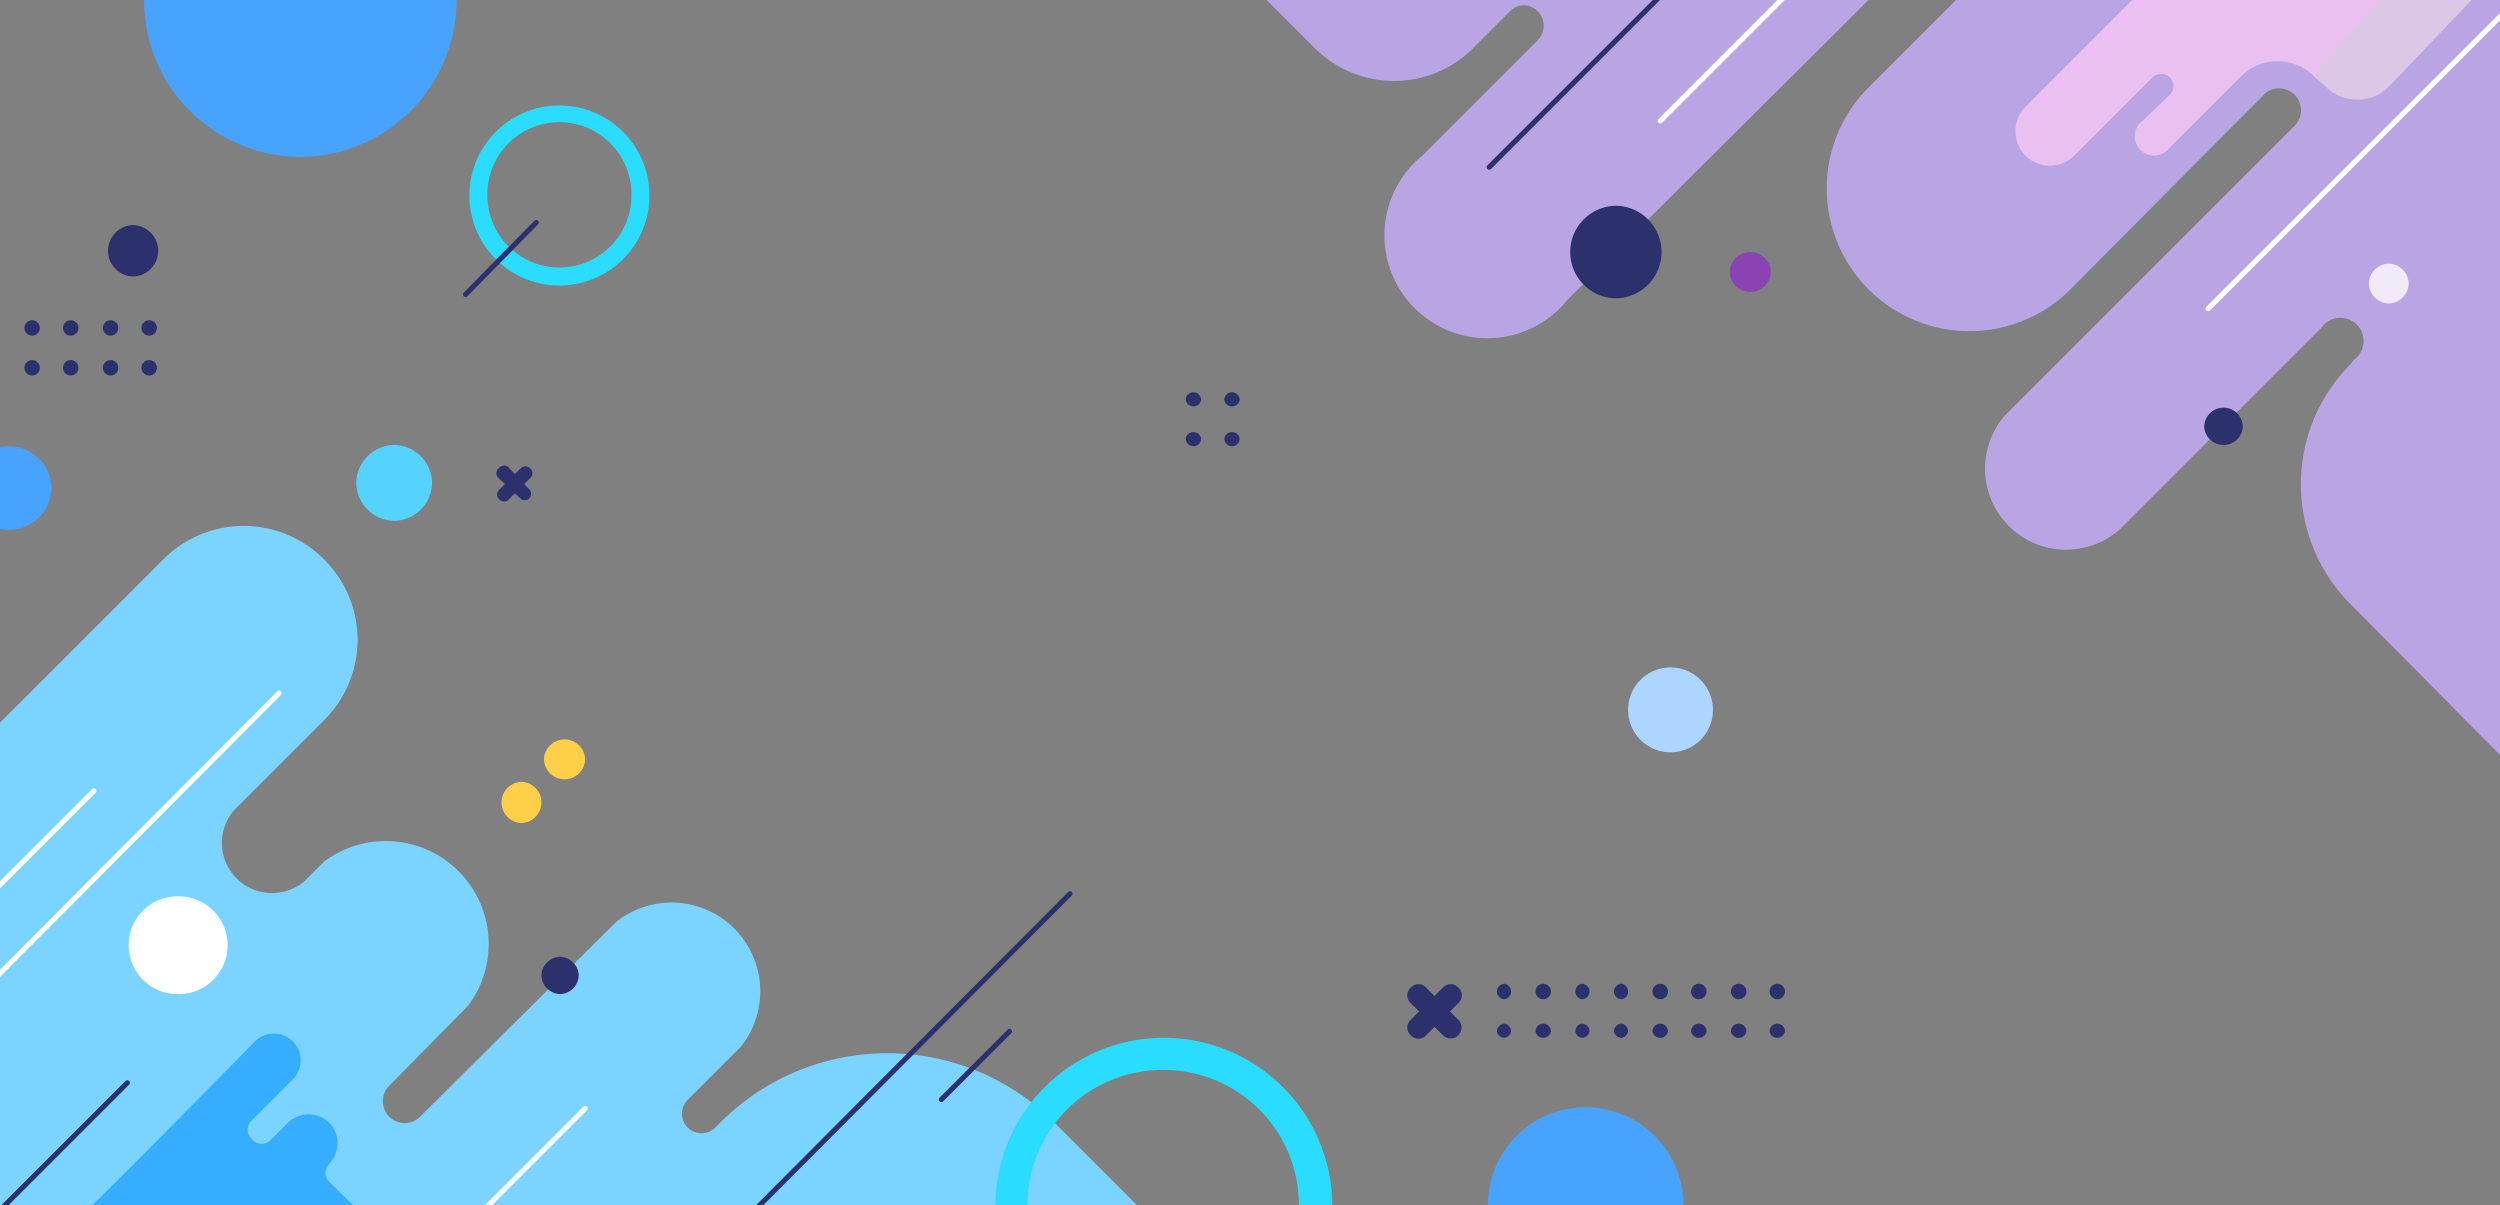 <svg xmlns="http://www.w3.org/2000/svg" viewBox="0 0 1944 937"><rect x="0" y="0" width="1944" height="937" fill="#808080" stroke="none"/><defs><clipPath id="a"><path d="M0 271h1944v-938H0z" transform="translate(0 667)"/></clipPath></defs><g clip-path="url(#a)"><path fill="#baa5e4" d="M973-12l49 49a87 87 0 00124 0l28-28a15 15 0 0122 0 16 16 0 010 22l-90 90a80 80 0 10113 112l273-272 60 8-99 99a111 111 0 00157 157l151-152a17 17 0 0124 24l-225 225a63 63 0 0089 89l156-156a18 18 0 1125 25l-2 3a132 132 0 000 187l116 117V-87"/><path fill="#47a3ff" d="M355 0a122 122 0 01-122 122A122 122 0 01112 0a122 122 0 01121-121A122 122 0 01355 0M1309 938a76 76 0 01-76 76 76 76 0 01-76-76 76 76 0 0176-77 76 76 0 0176 77"/><path fill="#2adcff" d="M435 208a56 56 0 01-56-56 56 56 0 0156-57 56 56 0 0156 57 56 56 0 01-56 56m0-126a70 70 0 00-70 70 70 70 0 0070 70 70 70 0 0070-70 70 70 0 00-70-70"/><path fill="#acd5ff" d="M1332 552a33 33 0 01-33 33 33 33 0 01-33-33 33 33 0 0133-33 33 33 0 0133 33"/><path fill="#ffd047" d="M421 624a16 16 0 01-16 16 16 16 0 01-15-16 16 16 0 0115-16 16 16 0 0116 16M455 590a16 16 0 01-16 16 16 16 0 01-16-16 16 16 0 0116-15 16 16 0 0116 15"/><path fill="#47a3ff" d="M40 380a33 33 0 01-33 32 33 33 0 01-33-32 33 33 0 0133-33 33 33 0 0133 33"/><path fill="#7bd3ff" d="M-27 589l154-154a88 88 0 01125 0 88 88 0 010 125l-70 70a39 39 0 0055 55l15-15a80 80 0 01112 112l-62 63a17 17 0 0024 24l153-152a69 69 0 0197 97l-41 41a15 15 0 0021 22l4-4c72-72 188-72 260 0l71 71H-249S-13 603-27 589"/><path fill="#2c316d" d="M1097 768a8 8 0 0112 0l25 25a8 8 0 11-12 12l-25-25a8 8 0 010-12"/><path fill="#2c316d" d="M1134 768a8 8 0 010 12l-25 25a8 8 0 01-12 0 8 8 0 010-12l25-25a8 8 0 0112 0M388 364a5 5 0 018 0l16 17a5 5 0 01-7 7l-17-16a5 5 0 010-8"/><path fill="#2c316d" d="M412 364a5 5 0 010 8l-16 16a5 5 0 01-8 0 5 5 0 010-7l17-17a5 5 0 017 0M1292 196a36 36 0 01-35 36 36 36 0 01-36-36 36 36 0 0136-36 36 36 0 0135 36M123 195a20 20 0 01-20 20 20 20 0 01-19-20 20 20 0 0119-20 20 20 0 0120 20M934 311a6 6 0 01-6 5 6 6 0 01-6-5 6 6 0 016-6 6 6 0 016 6M934 341a6 6 0 01-6 6 6 6 0 01-6-6 6 6 0 016-5 6 6 0 016 5M964 311a6 6 0 01-6 5 6 6 0 01-6-5 6 6 0 016-6 6 6 0 016 6M964 341a6 6 0 01-6 6 6 6 0 01-6-6 6 6 0 016-5 6 6 0 016 5M92 255a6 6 0 01-6 6 6 6 0 01-6-6 6 6 0 016-6 6 6 0 016 6M92 286a6 6 0 01-6 6 6 6 0 01-6-6 6 6 0 016-6 6 6 0 016 6M122 255a6 6 0 01-6 6 6 6 0 01-6-6 6 6 0 016-6 6 6 0 016 6M122 286a6 6 0 01-6 6 6 6 0 01-6-6 6 6 0 016-6 6 6 0 016 6M31 255a6 6 0 01-6 6 6 6 0 01-6-6 6 6 0 016-6 6 6 0 016 6M31 286a6 6 0 01-6 6 6 6 0 01-6-6 6 6 0 016-6 6 6 0 016 6M61 255a6 6 0 01-6 6 6 6 0 01-6-6 6 6 0 016-6 6 6 0 016 6M61 286a6 6 0 01-6 6 6 6 0 01-6-6 6 6 0 016-6 6 6 0 016 6M1236 771a6 6 0 01-6 6 6 6 0 01-5-6 6 6 0 015-6 6 6 0 016 6M1236 802a6 6 0 01-6 5 6 6 0 01-5-5 6 6 0 015-6 6 6 0 016 6M1266 771a6 6 0 01-5 6 6 6 0 01-6-6 6 6 0 016-6 6 6 0 015 6M1266 802a6 6 0 01-5 5 6 6 0 01-6-5 6 6 0 016-6 6 6 0 015 6M1175 771a6 6 0 01-5 6 6 6 0 01-6-6 6 6 0 016-6 6 6 0 015 6M1175 802a6 6 0 01-5 5 6 6 0 01-6-5 6 6 0 016-6 6 6 0 015 6M1206 771a6 6 0 01-6 6 6 6 0 01-6-6 6 6 0 016-6 6 6 0 016 6M1206 802a6 6 0 01-6 5 6 6 0 01-6-5 6 6 0 016-6 6 6 0 016 6M1358 771a6 6 0 01-6 6 6 6 0 01-6-6 6 6 0 016-6 6 6 0 016 6M1358 802a6 6 0 01-6 5 6 6 0 01-6-5 6 6 0 016-6 6 6 0 016 6M1388 771a6 6 0 01-6 6 6 6 0 01-6-6 6 6 0 016-6 6 6 0 016 6M1388 802a6 6 0 01-6 5 6 6 0 01-6-5 6 6 0 016-6 6 6 0 016 6M1297 771a6 6 0 01-6 6 6 6 0 01-6-6 6 6 0 016-6 6 6 0 016 6M1297 802a6 6 0 01-6 5 6 6 0 01-6-5 6 6 0 016-6 6 6 0 016 6M1327 771a6 6 0 01-6 6 6 6 0 01-6-6 6 6 0 016-6 6 6 0 016 6M1327 802a6 6 0 01-6 5 6 6 0 01-6-5 6 6 0 016-6 6 6 0 016 6M450 758a15 15 0 01-14 15 15 15 0 01-15-15 15 15 0 0115-14 15 15 0 0114 14M1744 332a15 15 0 01-15 14 15 15 0 01-15-14 15 15 0 0115-15 15 15 0 0115 15"/><path fill="none" stroke="#fff" stroke-linecap="round" stroke-miterlimit="10" stroke-width="4" d="M1717 240L1955 2M1291 94l125-125M-25 782l242-243M238 1079l217-217M-144 832L73 615"/><path fill="#56d2ff" d="M336 375a30 30 0 01-29 30 30 30 0 01-30-30 30 30 0 0130-29 30 30 0 0129 29"/><path fill="#8b43b4" d="M1377 211a16 16 0 01-16 16 16 16 0 01-16-16 16 16 0 0116-15 16 16 0 0116 15"/><path fill="#f0eaf9" d="M1873 221a16 16 0 01-16 15 16 16 0 01-15-15 16 16 0 0115-16 16 16 0 0116 16"/><path fill="#fff" d="M177 735a38 38 0 01-39 38 38 38 0 01-38-38 38 38 0 0138-38 38 38 0 0139 38"/><path fill="#2adcff" d="M904 1043a105 105 0 01-105-105 105 105 0 01105-106 105 105 0 01106 106 105 105 0 01-106 105m0-236a131 131 0 10132 131 131 131 0 00-132-131"/><path fill="#35aeff" d="M57 951c3-1 103-102 141-141a21 21 0 0130 0 21 21 0 010 29l-32 32a10 10 0 000 15 10 10 0 0015 0l13-13a23 23 0 0132 0 23 23 0 010 32 10 10 0 000 14l37 36H54"/><path fill="#eac0f0" d="M1689-31L1575 83a27 27 0 000 38 27 27 0 0038 0l61-61a9 9 0 0113 14l-21 20a15 15 0 1021 21l56-56a40 40 0 0156 0l2 2 109-109s-221 16-221 17"/><path fill="none" stroke="#2c316d" stroke-linecap="round" stroke-miterlimit="10" stroke-width="4" d="M561 967l271-272M-173 1114L99 842M1378-90l-220 220M417 173l-55 56M732 855l53-53"/><path fill="#dcc7e6" d="M1808 67l-9-8 95-107c2-3 66 8 66 8L1858 67a35 35 0 01-50 0"/></g></svg>